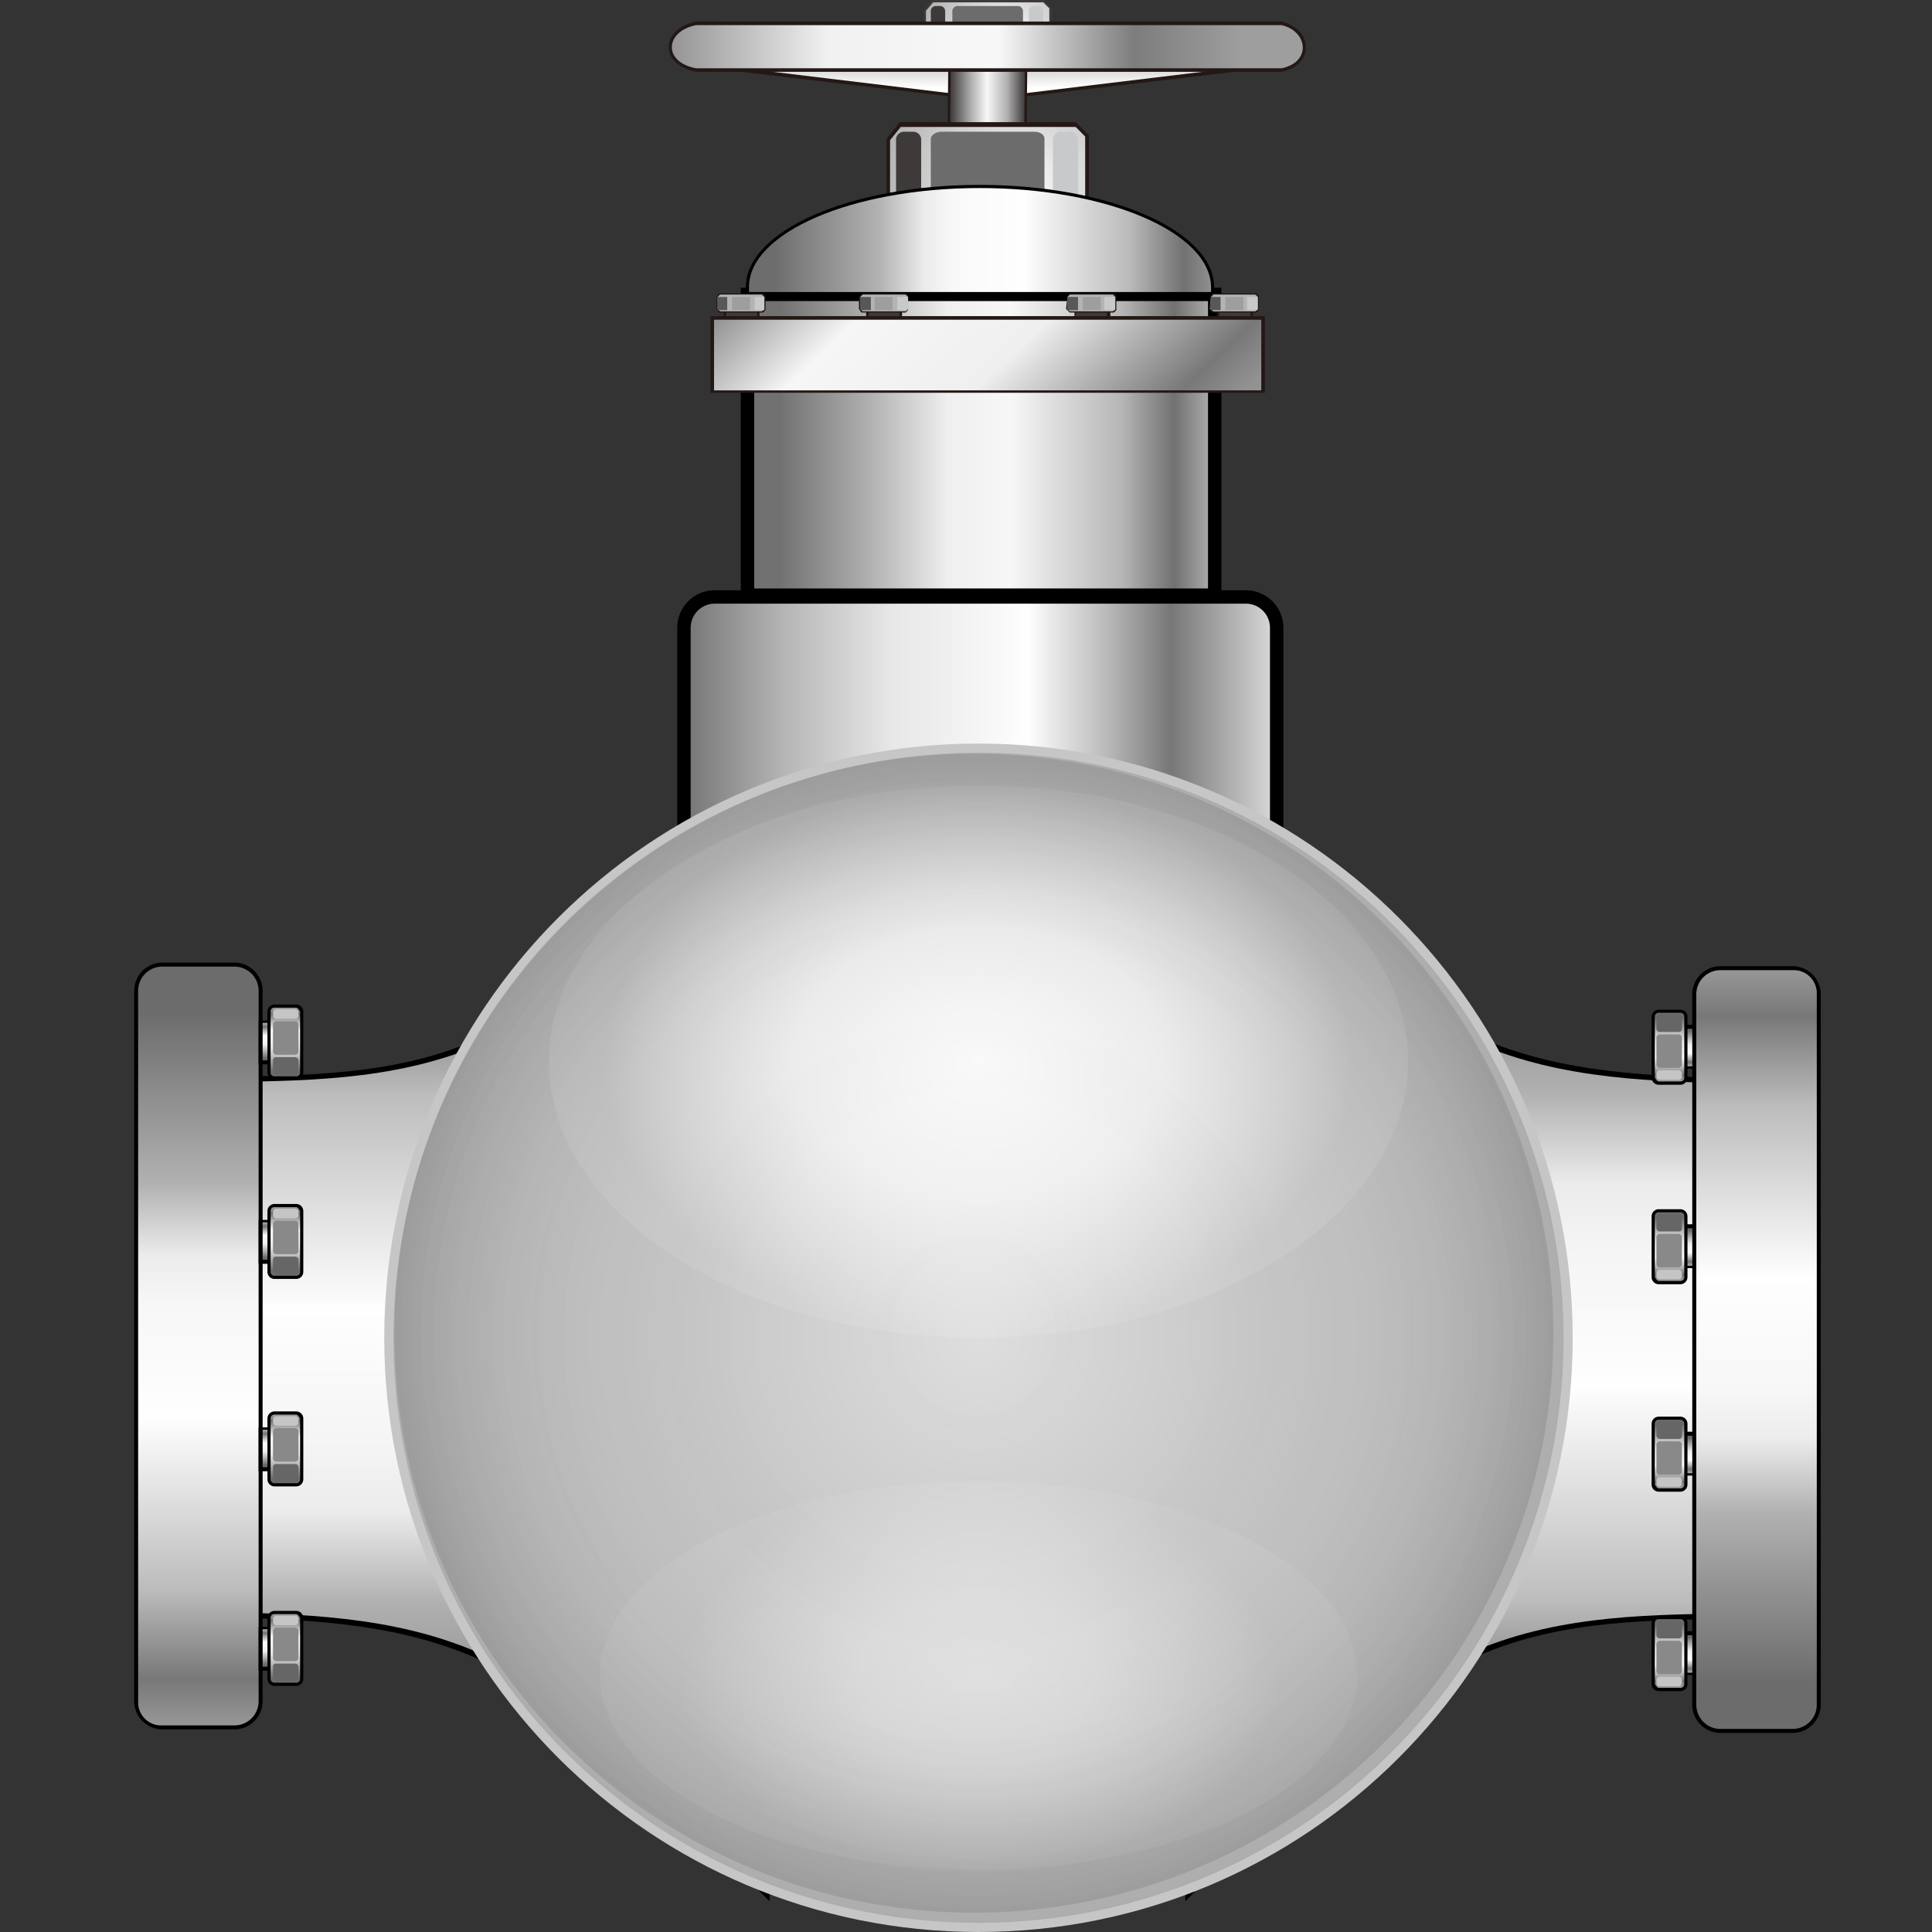 <svg id="_07" data-name="07" xmlns="http://www.w3.org/2000/svg" xmlns:xlink="http://www.w3.org/1999/xlink" width="72" height="72" viewBox="0 0 72 72">
  <rect x="0" y="0" width="72" height="72" fill="#333333" stroke="none"/>
  <defs>
    <linearGradient id="linear-gradient" x1="0.936" y1="0.5" x2="-0.007" y2="0.5" gradientUnits="objectBoundingBox">
      <stop offset="0" stop-color="#6b6b6b"/>
      <stop offset="0.21" stop-color="#b0b0b0"/>
      <stop offset="0.3" stop-color="#ebebeb"/>
      <stop offset="0.36" stop-color="#f4f4f4"/>
      <stop offset="0.5" stop-color="#fefefe"/>
      <stop offset="0.71" stop-color="#bdbdbd"/>
      <stop offset="0.82" stop-color="#727272"/>
      <stop offset="1" stop-color="#3c3c3c"/>
    </linearGradient>
    <linearGradient id="linear-gradient-2" x1="0.94" y1="0.485" x2="-0.131" y2="0.485" gradientUnits="objectBoundingBox">
      <stop offset="0" stop-color="#6e6e6e"/>
      <stop offset="0.21" stop-color="#aeaeae"/>
      <stop offset="0.3" stop-color="#e9e9e9"/>
      <stop offset="0.36" stop-color="#f4f4f4"/>
      <stop offset="0.5" stop-color="#fefefe"/>
      <stop offset="0.71" stop-color="#b9b9b9"/>
      <stop offset="0.82" stop-color="#777"/>
      <stop offset="1" stop-color="#d9d9d9"/>
    </linearGradient>
    <radialGradient id="radial-gradient" cx="0.562" cy="0.351" r="0.523" gradientTransform="translate(0)" gradientUnits="objectBoundingBox">
      <stop offset="0" stop-color="#fff"/>
      <stop offset="0.27" stop-color="#f0f5f8"/>
      <stop offset="0.49" stop-color="#dce3ec"/>
      <stop offset="0.71" stop-color="#a5aaae"/>
      <stop offset="1" stop-color="#57555b"/>
    </radialGradient>
    <radialGradient id="radial-gradient-2" cx="0.564" cy="0.351" r="0.447" gradientTransform="translate(-0.357) scale(1.714 1)" xlink:href="#radial-gradient"/>
    <radialGradient id="radial-gradient-3" cx="0.549" cy="0.351" r="0.447" gradientTransform="translate(-0.357) scale(1.714 1)" xlink:href="#radial-gradient"/>
    <linearGradient id="linear-gradient-3" x1="0.501" y1="0.941" x2="0.501" y2="-0.134" gradientUnits="objectBoundingBox">
      <stop offset="0" stop-color="#6c6c6c"/>
      <stop offset="0.21" stop-color="#b1b1b1"/>
      <stop offset="0.3" stop-color="#ececec"/>
      <stop offset="0.36" stop-color="#f7f7f7"/>
      <stop offset="0.5" stop-color="#fefefe"/>
      <stop offset="0.71" stop-color="#bcbcbc"/>
      <stop offset="0.82" stop-color="#787878"/>
      <stop offset="1" stop-color="#d7d7d7"/>
    </linearGradient>
    <linearGradient id="linear-gradient-4" x1="0.494" y1="0.059" x2="0.494" y2="1.077" gradientUnits="objectBoundingBox">
      <stop offset="0" stop-color="#696969"/>
      <stop offset="0.17" stop-color="#afafaf"/>
      <stop offset="0.35" stop-color="#efefef"/>
      <stop offset="0.48" stop-color="#f8f8f8"/>
      <stop offset="0.58" stop-color="#fefefe"/>
      <stop offset="0.71" stop-color="#b7b7b7"/>
      <stop offset="0.82" stop-color="#737373"/>
      <stop offset="1" stop-color="#dcdcdc"/>
    </linearGradient>
    <linearGradient id="linear-gradient-5" x1="0.5" y1="0.071" x2="0.5" y2="1.091" gradientUnits="objectBoundingBox">
      <stop offset="0" stop-color="#6b6b6b"/>
      <stop offset="0.17" stop-color="#adadad"/>
      <stop offset="0.35" stop-color="#ededed"/>
      <stop offset="0.48" stop-color="#f7f7f7"/>
      <stop offset="0.58" stop-color="#fefefe"/>
      <stop offset="0.71" stop-color="#b9b9b9"/>
      <stop offset="0.82" stop-color="#707070"/>
      <stop offset="1" stop-color="#d0d0d0"/>
    </linearGradient>
    <linearGradient id="linear-gradient-23" x1="-0.001" y1="0.5" x2="1" y2="0.5" gradientUnits="objectBoundingBox">
      <stop offset="0" stop-color="#737373"/>
      <stop offset="0.17" stop-color="#b5b5b5"/>
      <stop offset="0.35" stop-color="#e7e7e7"/>
      <stop offset="0.48" stop-color="#f3f3f3"/>
      <stop offset="0.58" stop-color="#fefefe"/>
      <stop offset="0.71" stop-color="#bbb"/>
      <stop offset="0.82" stop-color="#777"/>
      <stop offset="1" stop-color="#dcdcdc"/>
    </linearGradient>
    <linearGradient id="linear-gradient-24" x1="0.93" y1="0.5" x2="-0.097" y2="0.5" gradientUnits="objectBoundingBox">
      <stop offset="0" stop-color="#717171"/>
      <stop offset="0.17" stop-color="#aaa"/>
      <stop offset="0.35" stop-color="#efefef"/>
      <stop offset="0.48" stop-color="#f7f7f7"/>
      <stop offset="0.71" stop-color="#b6b6b6"/>
      <stop offset="0.82" stop-color="#717171"/>
      <stop offset="1" stop-color="#fefefe"/>
      <stop offset="1" stop-color="#dfdfdf"/>
    </linearGradient>
    <radialGradient id="radial-gradient-7" cx="0.838" cy="0.716" r="1.967" gradientTransform="translate(0.272) scale(0.456 1)" gradientUnits="objectBoundingBox">
      <stop offset="0" stop-color="#fff"/>
      <stop offset="1" stop-color="#9e9e9f"/>
    </radialGradient>
    <linearGradient id="linear-gradient-25" x1="0.522" y1="0.137" x2="0.477" y2="0.861" gradientUnits="objectBoundingBox">
      <stop offset="0" stop-color="#9e9e9f"/>
      <stop offset="1" stop-color="#fff"/>
    </linearGradient>
    <linearGradient id="linear-gradient-26" x1="0.476" y1="0.139" x2="0.524" y2="0.859" xlink:href="#linear-gradient-25"/>
    <linearGradient id="linear-gradient-27" x1="0.996" y1="0.502" x2="0.005" y2="0.502" gradientUnits="objectBoundingBox">
      <stop offset="0" stop-color="#3e3a39"/>
      <stop offset="0.24" stop-color="#b0b0b1"/>
      <stop offset="0.51" stop-color="#f7f7f7"/>
      <stop offset="0.72" stop-color="#b0b0b1"/>
      <stop offset="1" stop-color="#3e3a39"/>
    </linearGradient>
    <radialGradient id="radial-gradient-8" cx="0.841" cy="0.704" r="1.964" gradientTransform="translate(0.27) scale(0.46 1)" xlink:href="#radial-gradient-7"/>
    <linearGradient id="linear-gradient-28" x1="-0.073" y1="0.489" x2="0.893" y2="0.489" gradientUnits="objectBoundingBox">
      <stop offset="0" stop-color="#737373"/>
      <stop offset="0.34" stop-color="#f1f1f1"/>
      <stop offset="0.611" stop-color="#f8f8f8"/>
      <stop offset="0.828" stop-color="#7d7d7d"/>
      <stop offset="1" stop-color="#9e9e9e"/>
    </linearGradient>
    <linearGradient id="linear-gradient-29" x1="0.942" y1="0.5" x2="-0.133" y2="0.5" gradientUnits="objectBoundingBox">
      <stop offset="0" stop-color="#6d6d6d"/>
      <stop offset="0.21" stop-color="#b2b2b2"/>
      <stop offset="0.3" stop-color="#ebebeb"/>
      <stop offset="0.36" stop-color="#f9f9f9"/>
      <stop offset="0.5" stop-color="#fefefe"/>
      <stop offset="0.71" stop-color="#bbb"/>
      <stop offset="0.82" stop-color="#717171"/>
      <stop offset="1" stop-color="#d5d5d5"/>
    </linearGradient>
    <linearGradient id="linear-gradient-30" x1="1.032" y1="0.566" x2="-0.055" y2="0.419" gradientUnits="objectBoundingBox">
      <stop offset="0" stop-color="#929292"/>
      <stop offset="0.106" stop-color="#787878"/>
      <stop offset="0.449" stop-color="#efefef"/>
      <stop offset="0.767" stop-color="#f6f6f6"/>
      <stop offset="1" stop-color="#939393"/>
    </linearGradient>
    <radialGradient id="radial-gradient-9" cx="0.5" cy="0.5" r="0.5" gradientUnits="objectBoundingBox">
      <stop offset="0" stop-color="#dedede"/>
      <stop offset="1" stop-color="#adadad"/>
    </radialGradient>
    <radialGradient id="radial-gradient-10" cx="0.5" cy="0.5" r="0.435" gradientTransform="translate(0 -0.074) scale(1 1.148)" gradientUnits="objectBoundingBox">
      <stop offset="0" stop-color="#fff" stop-opacity="0.91"/>
      <stop offset="0.491" stop-color="#fff" stop-opacity="0.69"/>
      <stop offset="1" stop-color="#fff" stop-opacity="0.09"/>
    </radialGradient>
    <radialGradient id="radial-gradient-11" cx="0.5" cy="0.5" r="0.393" gradientTransform="translate(0 -0.147) scale(1 1.294)" gradientUnits="objectBoundingBox">
      <stop offset="0" stop-color="#fff" stop-opacity="0.89"/>
      <stop offset="0.402" stop-color="#fff" stop-opacity="0.718"/>
      <stop offset="1" stop-color="#fff" stop-opacity="0.11"/>
    </radialGradient>
    <radialGradient id="radial-gradient-12" cx="0.5" cy="0.5" r="0.5" gradientUnits="objectBoundingBox">
      <stop offset="0" stop-color="#dadada" stop-opacity="0"/>
      <stop offset="0.736" stop-color="#c3c3c3" stop-opacity="0.078"/>
      <stop offset="1" stop-opacity="0.749"/>
    </radialGradient>
  </defs>
  <g id="组_1689" data-name="组 1689" transform="translate(5.31 0.175)">
    <g id="组_287" data-name="组 287" transform="translate(38.864 70.682) rotate(-90)">
      <path id="路径_789" data-name="路径 789" d="M.5,0H41.259l-.4.4c-2.944,2.794-6.586,6.236-8.382,9.928-1.547,3.143-1.7,6.436-1.8,9.878v.2H10.527v-.2c-.05-3.442-.1-6.735-1.646-9.878C7.134,6.685,3.293,3.193.4.4L0,0Z" transform="translate(0)" fill-rule="evenodd"/>
      <path id="路径_790" data-name="路径 790" d="M0,0H40.212c-3.492,3.343-6.785,6.586-8.431,9.978-1.6,3.243-1.7,6.685-1.8,9.978H10.228c-.05-3.343-.1-6.735-1.646-9.978C6.885,6.586,3.442,3.293,0,0Z" transform="translate(0.499 0.249)" fill-rule="evenodd" fill="url(#linear-gradient)"/>
      <path id="路径_791" data-name="路径 791" d="M20.954,2.046V0H0V2.046Z" transform="translate(10.078 19.457)" fill-rule="evenodd"/>
      <path id="路径_792" data-name="路径 792" d="M20.555.549V0H.05L0,.549H.05V1.6H20.555Z" transform="translate(10.277 19.707)" fill-rule="evenodd" fill="url(#linear-gradient-2)"/>
      <path id="路径_793" data-name="路径 793" d="M0,.7A.682.682,0,0,1,.7,0a.682.682,0,0,1,.7.7.682.682,0,0,1-.7.7A.682.682,0,0,1,0,.7Z" transform="translate(19.856 19.807)" fill-rule="evenodd"/>
      <path id="路径_794" data-name="路径 794" d="M0,.6A.576.576,0,0,1,.6,0a.576.576,0,0,1,.6.6.576.576,0,0,1-.6.6A.644.644,0,0,1,0,.6Z" transform="translate(19.906 19.906)" fill-rule="evenodd" fill="url(#radial-gradient)"/>
      <path id="路径_795" data-name="路径 795" d="M.053.109c.15-.2.3-.1.2.1C.1.408-.1.308.053.109Z" transform="translate(20.053 20.097)" fill="#fff" fill-rule="evenodd"/>
      <path id="路径_818" data-name="路径 818" d="M0,.7C0,.3.2,0,.4,0,.649,0,.8.3.8.7s-.2.7-.4.7S0,1.1,0,.7Z" transform="translate(10.377 19.807)" fill-rule="evenodd"/>
      <path id="路径_819" data-name="路径 819" d="M0,.6C0,.249.15,0,.349,0S.7.249.7.6s-.15.6-.349.6S0,.9,0,.6Z" transform="translate(10.427 19.906)" fill-rule="evenodd" fill="url(#radial-gradient-2)"/>
      <path id="路径_820" data-name="路径 820" d="M.014.109c.1-.2.2-.1.1.1C.063.408-.036.308.014.109Z" transform="translate(10.513 20.097)" fill="#fff" fill-rule="evenodd"/>
      <path id="路径_821" data-name="路径 821" d="M0,.7C0,.3.2,0,.4,0,.649,0,.8.3.8.7s-.2.7-.4.7S0,1.1,0,.7Z" transform="translate(29.835 19.807)" fill-rule="evenodd"/>
      <path id="路径_822" data-name="路径 822" d="M0,.6C0,.249.15,0,.349,0S.7.249.7.6s-.15.6-.349.6S0,.9,0,.6Z" transform="translate(29.884 19.906)" fill-rule="evenodd" fill="url(#radial-gradient-3)"/>
      <path id="路径_823" data-name="路径 823" d="M.034.109c.1-.2.2-.1.1.1C.083.408-.066.308.034.109Z" transform="translate(29.951 20.097)" fill="#fff" fill-rule="evenodd"/>
    </g>
    <g id="组_1583" data-name="组 1583" transform="translate(56.241 35.831)">
      <path id="路径_189" data-name="路径 189" d="M270.487,411.241a1.054,1.054,0,0,0-1.041-1.041h-2.706a1.054,1.054,0,0,0-1.041,1.041v26.493a1.053,1.053,0,0,0,1.041,1.041h2.706a1.053,1.053,0,0,0,1.041-1.041Z" transform="translate(-264.184 -410.2)" fill-rule="evenodd"/>
      <path id="路径_190" data-name="路径 190" d="M270.69,411.589v26.493a.9.9,0,0,1-.892.892h-2.706a.9.9,0,0,1-.892-.892V411.589a.9.9,0,0,1,.892-.892H269.8A.859.859,0,0,1,270.69,411.589Z" transform="translate(-264.535 -410.548)" fill-rule="evenodd" fill="url(#linear-gradient-3)"/>
      <g id="组_39" data-name="组 39" transform="translate(0 24.218)">
        <rect id="矩形_57" data-name="矩形 57" width="0.922" height="1.635" transform="translate(0.743 0.565)"/>
        <rect id="矩形_58" data-name="矩形 58" width="0.654" height="1.397" transform="translate(0.862 0.714)" fill="url(#linear-gradient-4)"/>
        <path id="路径_201" data-name="路径 201" d="M260.868,469.2h.8a.267.267,0,0,0,.268-.268v-2.26a.266.266,0,0,0-.268-.268h-.8a.266.266,0,0,0-.268.268v2.26A.267.267,0,0,0,260.868,469.2Z" transform="translate(-260.6 -466.4)" fill-rule="evenodd"/>
        <path id="路径_202" data-name="路径 202" d="M261.149,469.357h.8a.141.141,0,0,0,.149-.149v-2.26a.14.14,0,0,0-.149-.149h-.8a.14.14,0,0,0-.149.149v2.26C261.03,469.268,261.089,469.357,261.149,469.357Z" transform="translate(-260.881 -466.681)" fill-rule="evenodd" fill="url(#linear-gradient-5)"/>
        <path id="路径_203" data-name="路径 203" d="M262.033,467.654h-.714a.128.128,0,0,1-.119-.119v-.416a.128.128,0,0,1,.119-.119h.714a.128.128,0,0,1,.119.119v.416A.109.109,0,0,1,262.033,467.654Z" transform="translate(-261.022 -466.822)" fill="#666" fill-rule="evenodd"/>
        <path id="路径_204" data-name="路径 204" d="M262.033,470.749h-.714a.128.128,0,0,1-.119-.119v-1.011a.128.128,0,0,1,.119-.119h.714a.128.128,0,0,1,.119.119v1.011A.128.128,0,0,1,262.033,470.749Z" transform="translate(-261.022 -468.578)" fill="#898989" fill-rule="evenodd"/>
        <path id="路径_205" data-name="路径 205" d="M262.033,474.357h-.714a.128.128,0,0,1-.119-.119v-.119a.128.128,0,0,1,.119-.119h.714a.128.128,0,0,1,.119.119v.119A.128.128,0,0,1,262.033,474.357Z" transform="translate(-261.022 -471.74)" fill="#c5c5c5" fill-rule="evenodd"/>
      </g>
      <g id="组_270" data-name="组 270" transform="translate(0 16.785)">
        <rect id="矩形_57-2" data-name="矩形 57" width="0.922" height="1.635" transform="translate(0.743 0.565)"/>
        <rect id="矩形_58-2" data-name="矩形 58" width="0.654" height="1.397" transform="translate(0.862 0.714)" fill="url(#linear-gradient-4)"/>
        <path id="路径_201-2" data-name="路径 201" d="M260.868,469.2h.8a.267.267,0,0,0,.268-.268v-2.26a.266.266,0,0,0-.268-.268h-.8a.266.266,0,0,0-.268.268v2.26A.267.267,0,0,0,260.868,469.2Z" transform="translate(-260.6 -466.4)" fill-rule="evenodd"/>
        <path id="路径_202-2" data-name="路径 202" d="M261.149,469.357h.8a.141.141,0,0,0,.149-.149v-2.26a.14.14,0,0,0-.149-.149h-.8a.14.14,0,0,0-.149.149v2.26C261.03,469.268,261.089,469.357,261.149,469.357Z" transform="translate(-260.881 -466.681)" fill-rule="evenodd" fill="url(#linear-gradient-5)"/>
        <path id="路径_203-2" data-name="路径 203" d="M262.033,467.654h-.714a.128.128,0,0,1-.119-.119v-.416a.128.128,0,0,1,.119-.119h.714a.128.128,0,0,1,.119.119v.416A.109.109,0,0,1,262.033,467.654Z" transform="translate(-261.022 -466.822)" fill="#666" fill-rule="evenodd"/>
        <path id="路径_204-2" data-name="路径 204" d="M262.033,470.749h-.714a.128.128,0,0,1-.119-.119v-1.011a.128.128,0,0,1,.119-.119h.714a.128.128,0,0,1,.119.119v1.011A.128.128,0,0,1,262.033,470.749Z" transform="translate(-261.022 -468.578)" fill="#898989" fill-rule="evenodd"/>
        <path id="路径_205-2" data-name="路径 205" d="M262.033,474.357h-.714a.128.128,0,0,1-.119-.119v-.119a.128.128,0,0,1,.119-.119h.714a.128.128,0,0,1,.119.119v.119A.128.128,0,0,1,262.033,474.357Z" transform="translate(-261.022 -471.74)" fill="#c5c5c5" fill-rule="evenodd"/>
      </g>
      <g id="组_271" data-name="组 271" transform="translate(0 9.054)">
        <rect id="矩形_57-3" data-name="矩形 57" width="0.922" height="1.635" transform="translate(0.743 0.565)"/>
        <rect id="矩形_58-3" data-name="矩形 58" width="0.654" height="1.397" transform="translate(0.862 0.714)" fill="url(#linear-gradient-4)"/>
        <path id="路径_201-3" data-name="路径 201" d="M260.868,469.2h.8a.267.267,0,0,0,.268-.268v-2.26a.266.266,0,0,0-.268-.268h-.8a.266.266,0,0,0-.268.268v2.26A.267.267,0,0,0,260.868,469.2Z" transform="translate(-260.6 -466.4)" fill-rule="evenodd"/>
        <path id="路径_202-3" data-name="路径 202" d="M261.149,469.357h.8a.141.141,0,0,0,.149-.149v-2.26a.14.14,0,0,0-.149-.149h-.8a.14.14,0,0,0-.149.149v2.26C261.03,469.268,261.089,469.357,261.149,469.357Z" transform="translate(-260.881 -466.681)" fill-rule="evenodd" fill="url(#linear-gradient-5)"/>
        <path id="路径_203-3" data-name="路径 203" d="M262.033,467.654h-.714a.128.128,0,0,1-.119-.119v-.416a.128.128,0,0,1,.119-.119h.714a.128.128,0,0,1,.119.119v.416A.109.109,0,0,1,262.033,467.654Z" transform="translate(-261.022 -466.822)" fill="#666" fill-rule="evenodd"/>
        <path id="路径_204-3" data-name="路径 204" d="M262.033,470.749h-.714a.128.128,0,0,1-.119-.119v-1.011a.128.128,0,0,1,.119-.119h.714a.128.128,0,0,1,.119.119v1.011A.128.128,0,0,1,262.033,470.749Z" transform="translate(-261.022 -468.578)" fill="#898989" fill-rule="evenodd"/>
        <path id="路径_205-3" data-name="路径 205" d="M262.033,474.357h-.714a.128.128,0,0,1-.119-.119v-.119a.128.128,0,0,1,.119-.119h.714a.128.128,0,0,1,.119.119v.119A.128.128,0,0,1,262.033,474.357Z" transform="translate(-261.022 -471.74)" fill="#c5c5c5" fill-rule="evenodd"/>
      </g>
      <g id="组_272" data-name="组 272" transform="translate(0 1.62)">
        <rect id="矩形_57-4" data-name="矩形 57" width="0.922" height="1.635" transform="translate(0.743 0.565)"/>
        <rect id="矩形_58-4" data-name="矩形 58" width="0.654" height="1.397" transform="translate(0.862 0.714)" fill="url(#linear-gradient-4)"/>
        <path id="路径_201-4" data-name="路径 201" d="M260.868,469.2h.8a.267.267,0,0,0,.268-.268v-2.26a.266.266,0,0,0-.268-.268h-.8a.266.266,0,0,0-.268.268v2.26A.267.267,0,0,0,260.868,469.2Z" transform="translate(-260.6 -466.4)" fill-rule="evenodd"/>
        <path id="路径_202-4" data-name="路径 202" d="M261.149,469.357h.8a.141.141,0,0,0,.149-.149v-2.26a.14.14,0,0,0-.149-.149h-.8a.14.14,0,0,0-.149.149v2.26C261.03,469.268,261.089,469.357,261.149,469.357Z" transform="translate(-260.881 -466.681)" fill-rule="evenodd" fill="url(#linear-gradient-5)"/>
        <path id="路径_203-4" data-name="路径 203" d="M262.033,467.654h-.714a.128.128,0,0,1-.119-.119v-.416a.128.128,0,0,1,.119-.119h.714a.128.128,0,0,1,.119.119v.416A.109.109,0,0,1,262.033,467.654Z" transform="translate(-261.022 -466.822)" fill="#666" fill-rule="evenodd"/>
        <path id="路径_204-4" data-name="路径 204" d="M262.033,470.749h-.714a.128.128,0,0,1-.119-.119v-1.011a.128.128,0,0,1,.119-.119h.714a.128.128,0,0,1,.119.119v1.011A.128.128,0,0,1,262.033,470.749Z" transform="translate(-261.022 -468.578)" fill="#898989" fill-rule="evenodd"/>
        <path id="路径_205-4" data-name="路径 205" d="M262.033,474.357h-.714a.128.128,0,0,1-.119-.119v-.119a.128.128,0,0,1,.119-.119h.714a.128.128,0,0,1,.119.119v.119A.128.128,0,0,1,262.033,474.357Z" transform="translate(-261.022 -471.74)" fill="#c5c5c5" fill-rule="evenodd"/>
      </g>
    </g>
    <g id="组_1586" data-name="组 1586" transform="translate(-0.31 29.422)">
      <g id="组_1585" data-name="组 1585" transform="translate(23.68 0) rotate(90)">
        <path id="路径_789-2" data-name="路径 789" d="M.5,0H41.259l-.4.4c-2.944,2.794-6.586,6.236-8.382,9.928-1.547,3.143-1.7,6.436-1.8,9.878v.2H10.527v-.2c-.05-3.442-.1-6.735-1.646-9.878C7.134,6.685,3.293,3.193.4.4L0,0Z" transform="translate(0)" fill-rule="evenodd"/>
        <path id="路径_790-2" data-name="路径 790" d="M0,0H40.212c-3.492,3.343-6.785,6.586-8.431,9.978-1.6,3.243-1.7,6.685-1.8,9.978H10.228c-.05-3.343-.1-6.735-1.646-9.978C6.885,6.586,3.442,3.293,0,0Z" transform="translate(0.499 0.249)" fill-rule="evenodd" fill="url(#linear-gradient)"/>
        <path id="路径_791-2" data-name="路径 791" d="M20.954,2.046V0H0V2.046Z" transform="translate(10.078 19.457)" fill-rule="evenodd"/>
        <path id="路径_792-2" data-name="路径 792" d="M20.555.549V0H.05L0,.549H.05V1.6H20.555Z" transform="translate(10.277 19.707)" fill-rule="evenodd" fill="url(#linear-gradient-2)"/>
        <path id="路径_793-2" data-name="路径 793" d="M0,.7A.682.682,0,0,1,.7,0a.682.682,0,0,1,.7.7.682.682,0,0,1-.7.7A.682.682,0,0,1,0,.7Z" transform="translate(19.856 19.807)" fill-rule="evenodd"/>
        <path id="路径_794-2" data-name="路径 794" d="M0,.6A.576.576,0,0,1,.6,0a.576.576,0,0,1,.6.6.576.576,0,0,1-.6.6A.644.644,0,0,1,0,.6Z" transform="translate(19.906 19.906)" fill-rule="evenodd" fill="url(#radial-gradient)"/>
        <path id="路径_795-2" data-name="路径 795" d="M.053.109c.15-.2.3-.1.2.1C.1.408-.1.308.053.109Z" transform="translate(20.053 20.097)" fill="#fff" fill-rule="evenodd"/>
        <path id="路径_818-2" data-name="路径 818" d="M0,.7C0,.3.2,0,.4,0,.649,0,.8.3.8.7s-.2.7-.4.7S0,1.1,0,.7Z" transform="translate(10.377 19.807)" fill-rule="evenodd"/>
        <path id="路径_819-2" data-name="路径 819" d="M0,.6C0,.249.15,0,.349,0S.7.249.7.6s-.15.6-.349.6S0,.9,0,.6Z" transform="translate(10.427 19.906)" fill-rule="evenodd" fill="url(#radial-gradient-2)"/>
        <path id="路径_820-2" data-name="路径 820" d="M.014.109c.1-.2.2-.1.1.1C.063.408-.036.308.014.109Z" transform="translate(10.513 20.097)" fill="#fff" fill-rule="evenodd"/>
        <path id="路径_821-2" data-name="路径 821" d="M0,.7C0,.3.2,0,.4,0,.649,0,.8.3.8.7s-.2.7-.4.7S0,1.1,0,.7Z" transform="translate(29.835 19.807)" fill-rule="evenodd"/>
        <path id="路径_822-2" data-name="路径 822" d="M0,.6C0,.249.15,0,.349,0S.7.249.7.6s-.15.6-.349.6S0,.9,0,.6Z" transform="translate(29.884 19.906)" fill-rule="evenodd" fill="url(#radial-gradient-3)"/>
        <path id="路径_823-2" data-name="路径 823" d="M.034.109c.1-.2.2-.1.1.1C.083.408-.066.308.034.109Z" transform="translate(29.951 20.097)" fill="#fff" fill-rule="evenodd"/>
      </g>
      <g id="组_1584" data-name="组 1584" transform="translate(6.303 34.851) rotate(180)">
        <path id="路径_189-2" data-name="路径 189" d="M4.787,1.041A1.054,1.054,0,0,0,3.746,0H1.041A1.054,1.054,0,0,0,0,1.041V27.533a1.054,1.054,0,0,0,1.041,1.041H3.746a1.054,1.054,0,0,0,1.041-1.041Z" transform="translate(1.516)" fill-rule="evenodd"/>
        <path id="路径_190-2" data-name="路径 190" d="M4.49.894V27.386a.9.9,0,0,1-.892.892H.892A.9.9,0,0,1,0,27.386V.894A.9.9,0,0,1,.892,0H3.6A.859.859,0,0,1,4.49.894Z" transform="translate(1.665 0.147)" fill-rule="evenodd" fill="url(#linear-gradient-3)"/>
        <g id="组_39-2" data-name="组 39" transform="translate(0 24.218)">
          <rect id="矩形_57-5" data-name="矩形 57" width="0.922" height="1.635" transform="translate(0.743 0.565)"/>
          <rect id="矩形_58-5" data-name="矩形 58" width="0.654" height="1.397" transform="translate(0.862 0.714)" fill="url(#linear-gradient-4)"/>
          <path id="路径_201-5" data-name="路径 201" d="M.268,2.795h.8a.266.266,0,0,0,.268-.268V.268A.266.266,0,0,0,1.07,0h-.8A.266.266,0,0,0,0,.268v2.26A.266.266,0,0,0,.268,2.795Z" fill-rule="evenodd"/>
          <path id="路径_202-5" data-name="路径 202" d="M.149,2.557h.8A.14.14,0,0,0,1.1,2.408V.149A.14.14,0,0,0,.951,0h-.8A.14.14,0,0,0,0,.149v2.26C.03,2.468.089,2.557.149,2.557Z" transform="translate(0.119 0.119)" fill-rule="evenodd" fill="url(#linear-gradient-5)"/>
          <path id="路径_203-5" data-name="路径 203" d="M.833.654H.119A.128.128,0,0,1,0,.535V.119A.128.128,0,0,1,.119,0H.833A.128.128,0,0,1,.951.119V.535A.109.109,0,0,1,.833.654Z" transform="translate(0.178 0.178)" fill="#666" fill-rule="evenodd"/>
          <path id="路径_204-5" data-name="路径 204" d="M.833,1.249H.119A.128.128,0,0,1,0,1.13V.119A.128.128,0,0,1,.119,0H.833A.128.128,0,0,1,.951.119V1.13A.128.128,0,0,1,.833,1.249Z" transform="translate(0.178 0.922)" fill="#898989" fill-rule="evenodd"/>
          <path id="路径_205-5" data-name="路径 205" d="M.833.357H.119A.128.128,0,0,1,0,.238V.119A.128.128,0,0,1,.119,0H.833A.128.128,0,0,1,.951.119V.238A.128.128,0,0,1,.833.357Z" transform="translate(0.178 2.26)" fill="#c5c5c5" fill-rule="evenodd"/>
        </g>
        <g id="组_270-2" data-name="组 270" transform="translate(0 16.785)">
          <rect id="矩形_57-6" data-name="矩形 57" width="0.922" height="1.635" transform="translate(0.743 0.565)"/>
          <rect id="矩形_58-6" data-name="矩形 58" width="0.654" height="1.397" transform="translate(0.862 0.714)" fill="url(#linear-gradient-4)"/>
          <path id="路径_201-6" data-name="路径 201" d="M.268,2.795h.8a.266.266,0,0,0,.268-.268V.268A.266.266,0,0,0,1.07,0h-.8A.266.266,0,0,0,0,.268v2.26A.266.266,0,0,0,.268,2.795Z" fill-rule="evenodd"/>
          <path id="路径_202-6" data-name="路径 202" d="M.149,2.557h.8A.14.14,0,0,0,1.1,2.408V.149A.14.14,0,0,0,.951,0h-.8A.14.14,0,0,0,0,.149v2.26C.03,2.468.089,2.557.149,2.557Z" transform="translate(0.119 0.119)" fill-rule="evenodd" fill="url(#linear-gradient-5)"/>
          <path id="路径_203-6" data-name="路径 203" d="M.833.654H.119A.128.128,0,0,1,0,.535V.119A.128.128,0,0,1,.119,0H.833A.128.128,0,0,1,.951.119V.535A.109.109,0,0,1,.833.654Z" transform="translate(0.178 0.178)" fill="#666" fill-rule="evenodd"/>
          <path id="路径_204-6" data-name="路径 204" d="M.833,1.249H.119A.128.128,0,0,1,0,1.13V.119A.128.128,0,0,1,.119,0H.833A.128.128,0,0,1,.951.119V1.13A.128.128,0,0,1,.833,1.249Z" transform="translate(0.178 0.922)" fill="#898989" fill-rule="evenodd"/>
          <path id="路径_205-6" data-name="路径 205" d="M.833.357H.119A.128.128,0,0,1,0,.238V.119A.128.128,0,0,1,.119,0H.833A.128.128,0,0,1,.951.119V.238A.128.128,0,0,1,.833.357Z" transform="translate(0.178 2.26)" fill="#c5c5c5" fill-rule="evenodd"/>
        </g>
        <g id="组_271-2" data-name="组 271" transform="translate(0 9.054)">
          <rect id="矩形_57-7" data-name="矩形 57" width="0.922" height="1.635" transform="translate(0.743 0.565)"/>
          <rect id="矩形_58-7" data-name="矩形 58" width="0.654" height="1.397" transform="translate(0.862 0.714)" fill="url(#linear-gradient-4)"/>
          <path id="路径_201-7" data-name="路径 201" d="M.268,2.795h.8a.266.266,0,0,0,.268-.268V.268A.266.266,0,0,0,1.07,0h-.8A.266.266,0,0,0,0,.268v2.26A.266.266,0,0,0,.268,2.795Z" fill-rule="evenodd"/>
          <path id="路径_202-7" data-name="路径 202" d="M.149,2.557h.8A.14.14,0,0,0,1.1,2.408V.149A.14.14,0,0,0,.951,0h-.8A.14.14,0,0,0,0,.149v2.26C.03,2.468.089,2.557.149,2.557Z" transform="translate(0.119 0.119)" fill-rule="evenodd" fill="url(#linear-gradient-5)"/>
          <path id="路径_203-7" data-name="路径 203" d="M.833.654H.119A.128.128,0,0,1,0,.535V.119A.128.128,0,0,1,.119,0H.833A.128.128,0,0,1,.951.119V.535A.109.109,0,0,1,.833.654Z" transform="translate(0.178 0.178)" fill="#666" fill-rule="evenodd"/>
          <path id="路径_204-7" data-name="路径 204" d="M.833,1.249H.119A.128.128,0,0,1,0,1.13V.119A.128.128,0,0,1,.119,0H.833A.128.128,0,0,1,.951.119V1.13A.128.128,0,0,1,.833,1.249Z" transform="translate(0.178 0.922)" fill="#898989" fill-rule="evenodd"/>
          <path id="路径_205-7" data-name="路径 205" d="M.833.357H.119A.128.128,0,0,1,0,.238V.119A.128.128,0,0,1,.119,0H.833A.128.128,0,0,1,.951.119V.238A.128.128,0,0,1,.833.357Z" transform="translate(0.178 2.26)" fill="#c5c5c5" fill-rule="evenodd"/>
        </g>
        <g id="组_272-2" data-name="组 272" transform="translate(0 1.62)">
          <rect id="矩形_57-8" data-name="矩形 57" width="0.922" height="1.635" transform="translate(0.743 0.565)"/>
          <rect id="矩形_58-8" data-name="矩形 58" width="0.654" height="1.397" transform="translate(0.862 0.714)" fill="url(#linear-gradient-4)"/>
          <path id="路径_201-8" data-name="路径 201" d="M.268,2.795h.8a.266.266,0,0,0,.268-.268V.268A.266.266,0,0,0,1.07,0h-.8A.266.266,0,0,0,0,.268v2.26A.266.266,0,0,0,.268,2.795Z" fill-rule="evenodd"/>
          <path id="路径_202-8" data-name="路径 202" d="M.149,2.557h.8A.14.14,0,0,0,1.1,2.408V.149A.14.14,0,0,0,.951,0h-.8A.14.14,0,0,0,0,.149v2.26C.03,2.468.089,2.557.149,2.557Z" transform="translate(0.119 0.119)" fill-rule="evenodd" fill="url(#linear-gradient-5)"/>
          <path id="路径_203-8" data-name="路径 203" d="M.833.654H.119A.128.128,0,0,1,0,.535V.119A.128.128,0,0,1,.119,0H.833A.128.128,0,0,1,.951.119V.535A.109.109,0,0,1,.833.654Z" transform="translate(0.178 0.178)" fill="#666" fill-rule="evenodd"/>
          <path id="路径_204-8" data-name="路径 204" d="M.833,1.249H.119A.128.128,0,0,1,0,1.13V.119A.128.128,0,0,1,.119,0H.833A.128.128,0,0,1,.951.119V1.13A.128.128,0,0,1,.833,1.249Z" transform="translate(0.178 0.922)" fill="#898989" fill-rule="evenodd"/>
          <path id="路径_205-8" data-name="路径 205" d="M.833.357H.119A.128.128,0,0,1,0,.238V.119A.128.128,0,0,1,.119,0H.833A.128.128,0,0,1,.951.119V.238A.128.128,0,0,1,.833.357Z" transform="translate(0.178 2.26)" fill="#c5c5c5" fill-rule="evenodd"/>
        </g>
      </g>
    </g>
    <path id="路径_3358" data-name="路径 3358" d="M324.59,1797.755a22.034,22.034,0,0,1,10.767,2.8h.284V1793.1a1.148,1.148,0,0,0-1.148-1.148H314.7a1.148,1.148,0,0,0-1.148,1.148v7.454h.284A22.043,22.043,0,0,1,324.59,1797.755Z" transform="translate(-293.373 -1769.88)" stroke="#000" stroke-miterlimit="10" stroke-width="0.5" fill="url(#linear-gradient-23)"/>
    <path id="路径_228" data-name="路径 228" d="M17.412,11.209H0V0H17.412Z" transform="translate(39.959 22.005) rotate(180)" stroke="#000" stroke-width="0.5" fill-rule="evenodd" fill="url(#linear-gradient-24)"/>
    <g id="组_1582" data-name="组 1582" transform="translate(19.61 -0.175)">
      <g id="组_1578" data-name="组 1578">
        <path id="路径_3574" data-name="路径 3574" d="M242.563,338.8h-4.15l-.312.4.045,1.562.268.312h4.15l.312-.268v-1.7Z" transform="translate(-228.6 -338.8)" fill="#3e3a39" fill-rule="evenodd"/>
        <path id="路径_3575" data-name="路径 3575" d="M242.673,339h-4.106l-.268.312v1.562l.268.223h4.106l.223-.223v-1.651Z" transform="translate(-228.711 -338.911)" fill-rule="evenodd" fill="url(#radial-gradient-7)"/>
        <path id="路径_3576" data-name="路径 3576" d="M246.9,339.479v1.473a.192.192,0,0,0,.178.179h.178a.192.192,0,0,0,.178-.179v-1.473a.192.192,0,0,0-.178-.178h-.178A.192.192,0,0,0,246.9,339.479Z" transform="translate(-233.473 -339.077)" fill="#c8c9ca" fill-rule="evenodd"/>
        <path id="路径_3577" data-name="路径 3577" d="M240.5,339.479v1.473a.2.2,0,0,0,.223.179h2.187a.2.2,0,0,0,.223-.179v-1.473a.2.2,0,0,0-.223-.178h-2.187A.2.2,0,0,0,240.5,339.479Z" transform="translate(-229.929 -339.077)" fill="#6d6c6c" fill-rule="evenodd"/>
        <path id="路径_3578" data-name="路径 3578" d="M238.7,339.479v1.473a.192.192,0,0,0,.179.179h.178a.192.192,0,0,0,.178-.179v-1.473a.192.192,0,0,0-.178-.178h-.178A.192.192,0,0,0,238.7,339.479Z" transform="translate(-228.932 -339.077)" fill="#3e3a39" fill-rule="evenodd"/>
        <path id="路径_3579" data-name="路径 3579" d="M218.6,341.5v1.25l10.219,1.2V342.7Z" transform="translate(-217.802 -340.295)" fill="#231815" fill-rule="evenodd"/>
        <path id="路径_3580" data-name="路径 3580" d="M218.9,341.8v.982l9.952,1.2V342.96Z" transform="translate(-217.968 -340.461)" fill-rule="evenodd" fill="url(#linear-gradient-25)"/>
        <path id="路径_3581" data-name="路径 3581" d="M255.619,341.5v1.25l-10.219,1.2V342.7Z" transform="translate(-232.642 -340.295)" fill="#231815" fill-rule="evenodd"/>
        <path id="路径_3582" data-name="路径 3582" d="M255.652,341.8v.982l-9.952,1.2V342.96Z" transform="translate(-232.808 -340.461)" fill-rule="evenodd" fill="url(#linear-gradient-26)"/>
        <path id="路径_3583" data-name="路径 3583" d="M240.145,340.7l2.945.045-.045,4.106H240.1Z" transform="translate(-229.708 -339.852)" fill="#231815" fill-rule="evenodd"/>
        <path id="路径_3584" data-name="路径 3584" d="M240.345,340.9l2.767.045-.045,4.016H240.3Z" transform="translate(-229.818 -339.963)" fill-rule="evenodd" fill="url(#linear-gradient-27)"/>
        <path id="路径_3585" data-name="路径 3585" d="M242.051,349h-6.56l-.491.625v2.5l.491.536h6.56l.491-.491v-2.678Z" transform="translate(-226.883 -344.448)" fill="#231815" fill-rule="evenodd"/>
        <path id="路径_3586" data-name="路径 3586" d="M242.217,349.4H235.7l-.4.491v2.41l.4.446h6.515l.357-.4v-2.588Z" transform="translate(-227.05 -344.67)" fill-rule="evenodd" fill="url(#radial-gradient-8)"/>
        <path id="路径_3587" data-name="路径 3587" d="M248.9,350.068v2.365c0,.179.134.268.312.268h.312a.3.3,0,0,0,.312-.268v-2.365a.3.3,0,0,0-.312-.268h-.312A.3.3,0,0,0,248.9,350.068Z" transform="translate(-234.58 -344.891)" fill="#c8c9ca" fill-rule="evenodd"/>
        <path id="路径_3588" data-name="路径 3588" d="M238.7,350.068v2.365c0,.179.179.268.4.268h3.436c.223,0,.4-.134.4-.268v-2.365c0-.178-.178-.268-.4-.268H239.1C238.879,349.8,238.7,349.934,238.7,350.068Z" transform="translate(-228.932 -344.891)" fill="#6d6c6c" fill-rule="evenodd"/>
        <path id="路径_3589" data-name="路径 3589" d="M235.8,350.068v2.365c0,.179.134.268.312.268h.312a.3.3,0,0,0,.312-.268v-2.365a.3.3,0,0,0-.312-.268h-.312A.3.3,0,0,0,235.8,350.068Z" transform="translate(-227.327 -344.891)" fill="#3e3a39" fill-rule="evenodd"/>
        <path id="路径_3590" data-name="路径 3590" d="M217.833,342.474c-1.383-.268-1.339-1.607,0-1.874h21.822c1.16.268,1.25,1.607,0,1.874H217.833Z" transform="translate(-216.812 -339.797)" fill="#231815" fill-rule="evenodd"/>
        <path id="路径_3591" data-name="路径 3591" d="M217.978,342.607c-1.25-.23-1.16-1.377,0-1.607H239.8c.982.23,1.116,1.377,0,1.607Z" transform="translate(-216.957 -340.063)" fill-rule="evenodd" fill="url(#linear-gradient-28)"/>
      </g>
      <g id="组_1577" data-name="组 1577" transform="translate(20.33 10.882) rotate(180)">
        <path id="路径_273" data-name="路径 273" d="M8.74,3.992C3.921,3.992,0,2.291,0,.165V0H17.455V.165C17.479,2.268,13.582,3.992,8.74,3.992Z" transform="translate(0 0)" fill-rule="evenodd"/>
        <path id="路径_274" data-name="路径 274" d="M8.621,3.874C3.874,3.874,0,2.22,0,.165V0H17.219V.165C17.243,2.2,13.393,3.874,8.621,3.874Z" transform="translate(0.118 0)" fill-rule="evenodd" fill="url(#linear-gradient-29)"/>
      </g>
      <path id="路径_3598" data-name="路径 3598" d="M222.739,364.5v.4H221.4v-.4Zm13.076,0v.4h-1.339v-.4Zm5.311,0v.4h-1.339v-.4Zm-13.076,0v.4h-1.339v-.4Z" transform="translate(-219.353 -353.031)" fill="#231815" fill-rule="evenodd"/>
      <path id="路径_3599" data-name="路径 3599" d="M222.76,364.8H221.6v.223h1.16V364.8Zm13.031,0h-1.16v.223h1.16V364.8Zm5.355,0h-1.16v.223h1.16V364.8Zm-13.076,0h-1.16v.223h1.16Z" transform="translate(-219.463 -353.197)" fill="#3e3a39" fill-rule="evenodd"/>
      <rect id="矩形_803" data-name="矩形 803" width="20.662" height="2.856" transform="translate(1.556 11.781)" fill="#231815"/>
      <path id="路径_3600" data-name="路径 3600" d="M240.994,368.133H220.6v-.982h0V365.5h20.394Z" transform="translate(-218.91 -353.585)" fill-rule="evenodd" fill="url(#linear-gradient-30)"/>
      <path id="路径_3601" data-name="路径 3601" d="M251.785,364.014h-1.651L250,363.88l.045-.446.089-.134h1.651l.089.089v.536Z" transform="translate(-235.19 -352.367)" fill="#231815" fill-rule="evenodd"/>
      <path id="路径_3602" data-name="路径 3602" d="M251.8,364.025h-1.607l-.089-.089v-.446l.089-.089H251.8l.089.089v.446Z" transform="translate(-235.245 -352.422)" fill="#b4b4b5" fill-rule="evenodd"/>
      <path id="路径_3603" data-name="路径 3603" d="M253.6,363.6v.491h-.4V363.6Z" transform="translate(-236.962 -352.533)" fill="#c8c9ca" fill-rule="evenodd"/>
      <path id="路径_3604" data-name="路径 3604" d="M250.145,364.091l-.045-.045V363.6h.4v.491Z" transform="translate(-235.245 -352.533)" fill="#595757" fill-rule="evenodd"/>
      <rect id="矩形_804" data-name="矩形 804" width="0.669" height="0.491" transform="translate(15.435 11.067)" fill="#9e9e9f"/>
      <path id="路径_3605" data-name="路径 3605" d="M234.44,364.014h-1.651l-.089-.134v-.446l.134-.134h1.607l.089.089v.536Z" transform="translate(-225.61 -352.367)" fill="#231815" fill-rule="evenodd"/>
      <path id="路径_3606" data-name="路径 3606" d="M234.5,364.025h-1.607l-.089-.089v-.446l.089-.089H234.5l.089.089v.446Z" transform="translate(-225.665 -352.422)" fill="#b4b4b5" fill-rule="evenodd"/>
      <path id="路径_3607" data-name="路径 3607" d="M236.3,363.6v.446l-.045.045H235.9V363.6Z" transform="translate(-227.382 -352.533)" fill="#c8c9ca" fill-rule="evenodd"/>
      <path id="路径_3608" data-name="路径 3608" d="M232.845,364.091l-.045-.045V363.6h.4v.491Z" transform="translate(-225.665 -352.533)" fill="#595757" fill-rule="evenodd"/>
      <rect id="矩形_805" data-name="矩形 805" width="0.669" height="0.491" transform="translate(7.67 11.067)" fill="#9e9e9f"/>
      <path id="路径_3609" data-name="路径 3609" d="M263.74,364.014h-1.651L262,363.88v-.446l.089-.134h1.651l.089.089v.536Z" transform="translate(-241.834 -352.367)" fill="#231815" fill-rule="evenodd"/>
      <path id="路径_3610" data-name="路径 3610" d="M263.7,364.025h-1.562l-.134-.089.045-.446.089-.089H263.7l.089.089v.446Z" transform="translate(-241.834 -352.422)" fill="#b4b4b5" fill-rule="evenodd"/>
      <path id="路径_3611" data-name="路径 3611" d="M265.5,363.6v.491h-.4V363.6Z" transform="translate(-243.551 -352.533)" fill="#c8c9ca" fill-rule="evenodd"/>
      <path id="路径_3612" data-name="路径 3612" d="M262.045,364.091l-.045-.045.045-.446h.357v.491Z" transform="translate(-241.834 -352.533)" fill="#595757" fill-rule="evenodd"/>
      <rect id="矩形_806" data-name="矩形 806" width="0.669" height="0.491" transform="translate(20.746 11.067)" fill="#9e9e9f"/>
      <path id="路径_3613" data-name="路径 3613" d="M222.54,364.014h-1.651l-.089-.134v-.446l.089-.134h1.651l.089.089v.536Z" transform="translate(-219.02 -352.367)" fill="#231815" fill-rule="evenodd"/>
      <path id="路径_3614" data-name="路径 3614" d="M222.551,364.025h-1.562l-.089-.089v-.446l.089-.089h1.562l.089.089v.446Z" transform="translate(-219.076 -352.422)" fill="#b4b4b5" fill-rule="evenodd"/>
      <path id="路径_3615" data-name="路径 3615" d="M224.357,363.6v.491H224V363.6Z" transform="translate(-220.792 -352.533)" fill="#c8c9ca" fill-rule="evenodd"/>
      <path id="路径_3616" data-name="路径 3616" d="M220.9,364.091V363.6h.357v.491Z" transform="translate(-219.076 -352.533)" fill="#595757" fill-rule="evenodd"/>
      <rect id="矩形_807" data-name="矩形 807" width="0.669" height="0.491" transform="translate(2.36 11.067)" fill="#9e9e9f"/>
    </g>
    <g id="组_1622" data-name="组 1622" transform="translate(9.01 27.535)">
      <g id="组_298" data-name="组 298" transform="translate(44.29 44.29) rotate(180)">
        <g id="组_875" data-name="组 875" transform="translate(44.29 44.29) rotate(180)">
          <g id="组_874" data-name="组 874">
            <g id="路径_3294" data-name="路径 3294" fill="#c6c6c6">
              <path d="M 22.145 44.04 C 19.189 44.04 16.322 43.461 13.623 42.319 C 11.015 41.217 8.674 39.638 6.663 37.627 C 4.652 35.616 3.073 33.275 1.971 30.667 C 0.829 27.968 0.25 25.101 0.25 22.145 C 0.25 19.189 0.829 16.322 1.971 13.623 C 3.073 11.015 4.652 8.674 6.663 6.663 C 8.674 4.652 11.015 3.073 13.623 1.971 C 16.322 0.829 19.189 0.25 22.145 0.25 C 25.101 0.25 27.968 0.829 30.667 1.971 C 33.275 3.073 35.616 4.652 37.627 6.663 C 39.638 8.674 41.217 11.015 42.319 13.623 C 43.461 16.322 44.04 19.189 44.04 22.145 C 44.04 25.101 43.461 27.968 42.319 30.667 C 41.217 33.275 39.638 35.616 37.627 37.627 C 35.616 39.638 33.275 41.217 30.667 42.319 C 27.968 43.461 25.101 44.04 22.145 44.04 Z" stroke="none"/>
              <path d="M 22.145 0.5 C 19.223 0.5 16.388 1.072 13.72 2.201 C 11.143 3.291 8.828 4.852 6.84 6.84 C 4.852 8.828 3.291 11.143 2.201 13.72 C 1.072 16.388 0.5 19.223 0.5 22.145 C 0.5 25.067 1.072 27.902 2.201 30.57 C 3.291 33.147 4.852 35.462 6.84 37.45 C 8.828 39.438 11.143 40.999 13.72 42.089 C 16.388 43.218 19.223 43.79 22.145 43.79 C 25.067 43.79 27.902 43.218 30.57 42.089 C 33.147 40.999 35.462 39.438 37.45 37.45 C 39.438 35.462 40.999 33.147 42.089 30.57 C 43.218 27.902 43.79 25.067 43.79 22.145 C 43.79 19.223 43.218 16.388 42.089 13.72 C 40.999 11.143 39.438 8.828 37.45 6.84 C 35.462 4.852 33.147 3.291 30.57 2.201 C 27.902 1.072 25.067 0.5 22.145 0.5 M 22.145 -3.814697265625e-06 C 34.375 -3.814697265625e-06 44.29 9.915 44.29 22.145 C 44.29 34.375 34.375 44.29 22.145 44.29 C 9.915 44.29 0 34.375 0 22.145 C 0 9.915 9.915 -3.814697265625e-06 22.145 -3.814697265625e-06 Z" stroke="none"/>
            </g>
            <ellipse id="椭圆_74" data-name="椭圆 74" cx="21.804" cy="21.804" rx="21.804" ry="21.804" transform="translate(0.341 0.341)" fill="url(#radial-gradient-9)"/>
            <ellipse id="椭圆_71" data-name="椭圆 71" cx="16.011" cy="10.293" rx="16.011" ry="10.293" transform="translate(6.134 1.56)" fill="url(#radial-gradient-10)"/>
            <ellipse id="椭圆_72" data-name="椭圆 72" cx="14.105" cy="7.243" rx="14.105" ry="7.243" transform="translate(8.04 27.482)" opacity="0.55" fill="url(#radial-gradient-11)"/>
          </g>
          <ellipse id="椭圆_73" data-name="椭圆 73" cx="21.595" cy="21.595" rx="21.595" ry="21.595" transform="translate(0.38 0.38)" opacity="0.13" fill="url(#radial-gradient-12)"/>
        </g>
      </g>
    </g>
  </g>
  <rect id="矩形_2599" data-name="矩形 2599" width="72" height="72" fill="none"/>
</svg>
